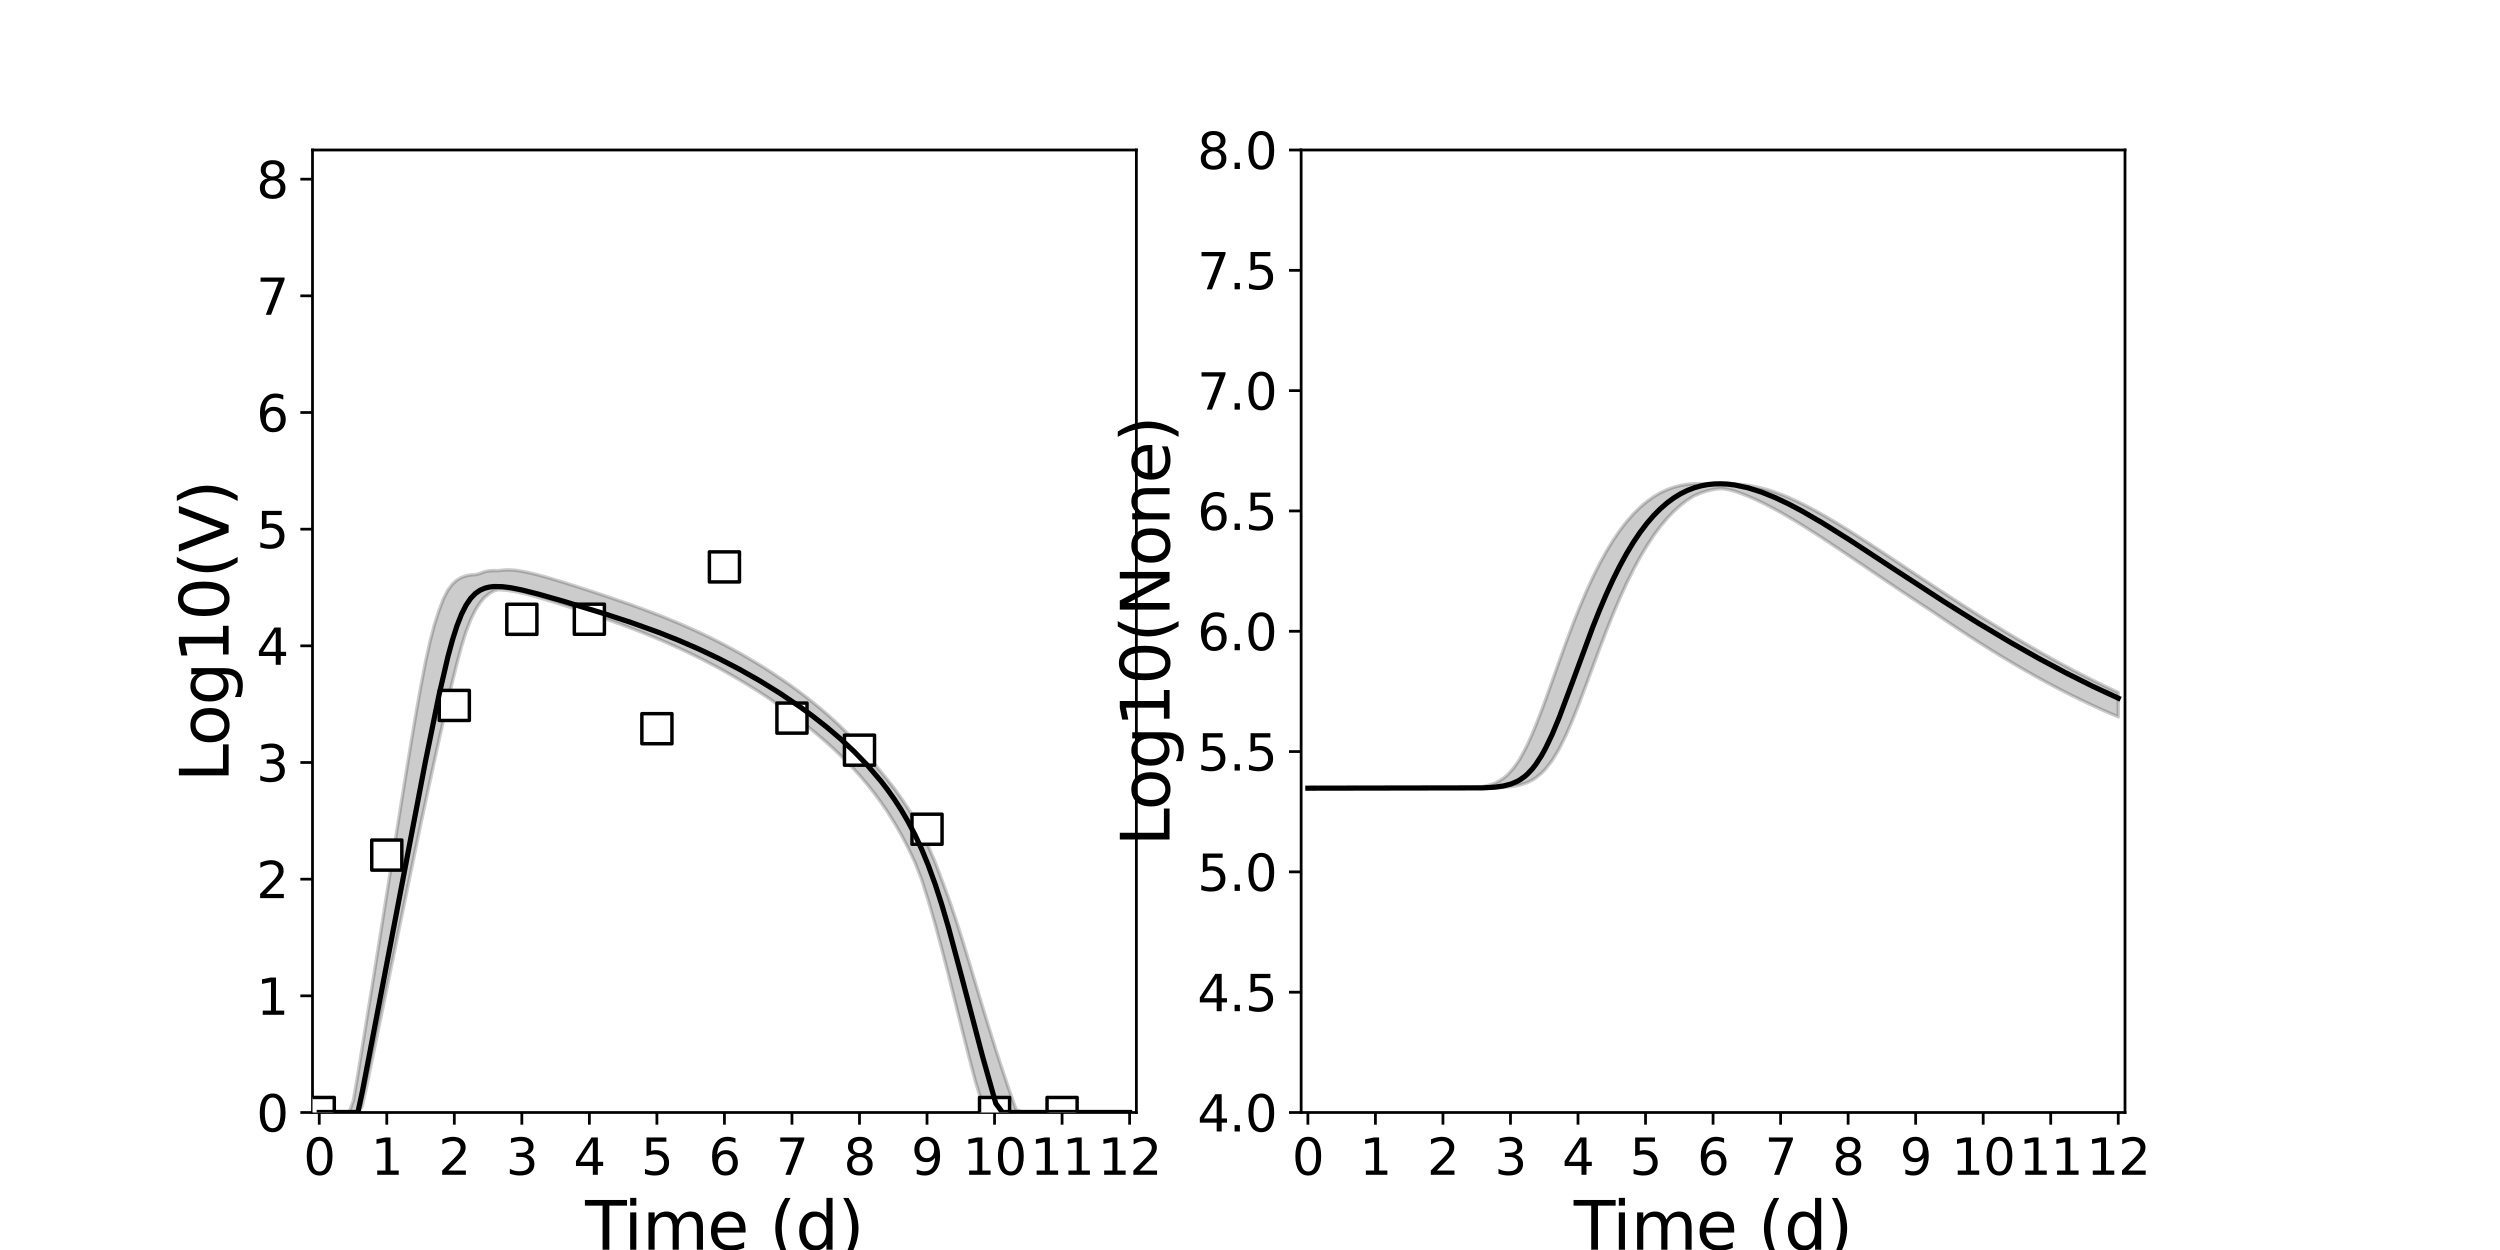 <?xml version="1.0" encoding="utf-8" standalone="no"?>
<!DOCTYPE svg PUBLIC "-//W3C//DTD SVG 1.1//EN"
  "http://www.w3.org/Graphics/SVG/1.1/DTD/svg11.dtd">
<svg xmlns:xlink="http://www.w3.org/1999/xlink" width="720pt" height="360pt" viewBox="0 0 720 360" xmlns="http://www.w3.org/2000/svg" version="1.1">
 <defs>
  <style type="text/css">*{stroke-linejoin: round; stroke-linecap: butt}</style>
 </defs>
 <g id="figure_1">
  <g id="patch_1">
   <path d="M 0 360 
L 720 360 
L 720 0 
L 0 0 
z
" style="fill: #ffffff"/>
  </g>
  <g id="axes_1">
   <g id="patch_2">
    <path d="M 90 320.4 
L 327.273 320.4 
L 327.273 43.2 
L 90 43.2 
z
" style="fill: #ffffff"/>
   </g>
   <g id="matplotlib.axis_1">
    <g id="xtick_1">
     <g id="line2d_1">
      <defs>
       <path id="m980c380d7c" d="M 0 0 
L 0 3.5 
" style="stroke: #000000; stroke-width: 0.8"/>
      </defs>
      <g>
       <use xlink:href="#m980c380d7c" x="91.945" y="320.4" style="stroke: #000000; stroke-width: 0.8"/>
      </g>
     </g>
     <g id="text_1">
      <!-- 0 -->
      <g transform="translate(87.364 338.342) scale(0.144 -0.144)">
       <defs>
        <path id="DejaVuSans-30" d="M 2034 4250 
Q 1547 4250 1301 3770 
Q 1056 3291 1056 2328 
Q 1056 1369 1301 889 
Q 1547 409 2034 409 
Q 2525 409 2770 889 
Q 3016 1369 3016 2328 
Q 3016 3291 2770 3770 
Q 2525 4250 2034 4250 
z
M 2034 4750 
Q 2819 4750 3233 4129 
Q 3647 3509 3647 2328 
Q 3647 1150 3233 529 
Q 2819 -91 2034 -91 
Q 1250 -91 836 529 
Q 422 1150 422 2328 
Q 422 3509 836 4129 
Q 1250 4750 2034 4750 
z
" transform="scale(0.016)"/>
       </defs>
       <use xlink:href="#DejaVuSans-30"/>
      </g>
     </g>
    </g>
    <g id="xtick_2">
     <g id="line2d_2">
      <g>
       <use xlink:href="#m980c380d7c" x="111.393" y="320.4" style="stroke: #000000; stroke-width: 0.8"/>
      </g>
     </g>
     <g id="text_2">
      <!-- 1 -->
      <g transform="translate(106.812 338.342) scale(0.144 -0.144)">
       <defs>
        <path id="DejaVuSans-31" d="M 794 531 
L 1825 531 
L 1825 4091 
L 703 3866 
L 703 4441 
L 1819 4666 
L 2450 4666 
L 2450 531 
L 3481 531 
L 3481 0 
L 794 0 
L 794 531 
z
" transform="scale(0.016)"/>
       </defs>
       <use xlink:href="#DejaVuSans-31"/>
      </g>
     </g>
    </g>
    <g id="xtick_3">
     <g id="line2d_3">
      <g>
       <use xlink:href="#m980c380d7c" x="130.842" y="320.4" style="stroke: #000000; stroke-width: 0.8"/>
      </g>
     </g>
     <g id="text_3">
      <!-- 2 -->
      <g transform="translate(126.261 338.342) scale(0.144 -0.144)">
       <defs>
        <path id="DejaVuSans-32" d="M 1228 531 
L 3431 531 
L 3431 0 
L 469 0 
L 469 531 
Q 828 903 1448 1529 
Q 2069 2156 2228 2338 
Q 2531 2678 2651 2914 
Q 2772 3150 2772 3378 
Q 2772 3750 2511 3984 
Q 2250 4219 1831 4219 
Q 1534 4219 1204 4116 
Q 875 4013 500 3803 
L 500 4441 
Q 881 4594 1212 4672 
Q 1544 4750 1819 4750 
Q 2544 4750 2975 4387 
Q 3406 4025 3406 3419 
Q 3406 3131 3298 2873 
Q 3191 2616 2906 2266 
Q 2828 2175 2409 1742 
Q 1991 1309 1228 531 
z
" transform="scale(0.016)"/>
       </defs>
       <use xlink:href="#DejaVuSans-32"/>
      </g>
     </g>
    </g>
    <g id="xtick_4">
     <g id="line2d_4">
      <g>
       <use xlink:href="#m980c380d7c" x="150.291" y="320.4" style="stroke: #000000; stroke-width: 0.8"/>
      </g>
     </g>
     <g id="text_4">
      <!-- 3 -->
      <g transform="translate(145.71 338.342) scale(0.144 -0.144)">
       <defs>
        <path id="DejaVuSans-33" d="M 2597 2516 
Q 3050 2419 3304 2112 
Q 3559 1806 3559 1356 
Q 3559 666 3084 287 
Q 2609 -91 1734 -91 
Q 1441 -91 1130 -33 
Q 819 25 488 141 
L 488 750 
Q 750 597 1062 519 
Q 1375 441 1716 441 
Q 2309 441 2620 675 
Q 2931 909 2931 1356 
Q 2931 1769 2642 2001 
Q 2353 2234 1838 2234 
L 1294 2234 
L 1294 2753 
L 1863 2753 
Q 2328 2753 2575 2939 
Q 2822 3125 2822 3475 
Q 2822 3834 2567 4026 
Q 2313 4219 1838 4219 
Q 1578 4219 1281 4162 
Q 984 4106 628 3988 
L 628 4550 
Q 988 4650 1302 4700 
Q 1616 4750 1894 4750 
Q 2613 4750 3031 4423 
Q 3450 4097 3450 3541 
Q 3450 3153 3228 2886 
Q 3006 2619 2597 2516 
z
" transform="scale(0.016)"/>
       </defs>
       <use xlink:href="#DejaVuSans-33"/>
      </g>
     </g>
    </g>
    <g id="xtick_5">
     <g id="line2d_5">
      <g>
       <use xlink:href="#m980c380d7c" x="169.739" y="320.4" style="stroke: #000000; stroke-width: 0.8"/>
      </g>
     </g>
     <g id="text_5">
      <!-- 4 -->
      <g transform="translate(165.158 338.342) scale(0.144 -0.144)">
       <defs>
        <path id="DejaVuSans-34" d="M 2419 4116 
L 825 1625 
L 2419 1625 
L 2419 4116 
z
M 2253 4666 
L 3047 4666 
L 3047 1625 
L 3713 1625 
L 3713 1100 
L 3047 1100 
L 3047 0 
L 2419 0 
L 2419 1100 
L 313 1100 
L 313 1709 
L 2253 4666 
z
" transform="scale(0.016)"/>
       </defs>
       <use xlink:href="#DejaVuSans-34"/>
      </g>
     </g>
    </g>
    <g id="xtick_6">
     <g id="line2d_6">
      <g>
       <use xlink:href="#m980c380d7c" x="189.188" y="320.4" style="stroke: #000000; stroke-width: 0.8"/>
      </g>
     </g>
     <g id="text_6">
      <!-- 5 -->
      <g transform="translate(184.607 338.342) scale(0.144 -0.144)">
       <defs>
        <path id="DejaVuSans-35" d="M 691 4666 
L 3169 4666 
L 3169 4134 
L 1269 4134 
L 1269 2991 
Q 1406 3038 1543 3061 
Q 1681 3084 1819 3084 
Q 2600 3084 3056 2656 
Q 3513 2228 3513 1497 
Q 3513 744 3044 326 
Q 2575 -91 1722 -91 
Q 1428 -91 1123 -41 
Q 819 9 494 109 
L 494 744 
Q 775 591 1075 516 
Q 1375 441 1709 441 
Q 2250 441 2565 725 
Q 2881 1009 2881 1497 
Q 2881 1984 2565 2268 
Q 2250 2553 1709 2553 
Q 1456 2553 1204 2497 
Q 953 2441 691 2322 
L 691 4666 
z
" transform="scale(0.016)"/>
       </defs>
       <use xlink:href="#DejaVuSans-35"/>
      </g>
     </g>
    </g>
    <g id="xtick_7">
     <g id="line2d_7">
      <g>
       <use xlink:href="#m980c380d7c" x="208.636" y="320.4" style="stroke: #000000; stroke-width: 0.8"/>
      </g>
     </g>
     <g id="text_7">
      <!-- 6 -->
      <g transform="translate(204.055 338.342) scale(0.144 -0.144)">
       <defs>
        <path id="DejaVuSans-36" d="M 2113 2584 
Q 1688 2584 1439 2293 
Q 1191 2003 1191 1497 
Q 1191 994 1439 701 
Q 1688 409 2113 409 
Q 2538 409 2786 701 
Q 3034 994 3034 1497 
Q 3034 2003 2786 2293 
Q 2538 2584 2113 2584 
z
M 3366 4563 
L 3366 3988 
Q 3128 4100 2886 4159 
Q 2644 4219 2406 4219 
Q 1781 4219 1451 3797 
Q 1122 3375 1075 2522 
Q 1259 2794 1537 2939 
Q 1816 3084 2150 3084 
Q 2853 3084 3261 2657 
Q 3669 2231 3669 1497 
Q 3669 778 3244 343 
Q 2819 -91 2113 -91 
Q 1303 -91 875 529 
Q 447 1150 447 2328 
Q 447 3434 972 4092 
Q 1497 4750 2381 4750 
Q 2619 4750 2861 4703 
Q 3103 4656 3366 4563 
z
" transform="scale(0.016)"/>
       </defs>
       <use xlink:href="#DejaVuSans-36"/>
      </g>
     </g>
    </g>
    <g id="xtick_8">
     <g id="line2d_8">
      <g>
       <use xlink:href="#m980c380d7c" x="228.085" y="320.4" style="stroke: #000000; stroke-width: 0.8"/>
      </g>
     </g>
     <g id="text_8">
      <!-- 7 -->
      <g transform="translate(223.504 338.342) scale(0.144 -0.144)">
       <defs>
        <path id="DejaVuSans-37" d="M 525 4666 
L 3525 4666 
L 3525 4397 
L 1831 0 
L 1172 0 
L 2766 4134 
L 525 4134 
L 525 4666 
z
" transform="scale(0.016)"/>
       </defs>
       <use xlink:href="#DejaVuSans-37"/>
      </g>
     </g>
    </g>
    <g id="xtick_9">
     <g id="line2d_9">
      <g>
       <use xlink:href="#m980c380d7c" x="247.534" y="320.4" style="stroke: #000000; stroke-width: 0.8"/>
      </g>
     </g>
     <g id="text_9">
      <!-- 8 -->
      <g transform="translate(242.953 338.342) scale(0.144 -0.144)">
       <defs>
        <path id="DejaVuSans-38" d="M 2034 2216 
Q 1584 2216 1326 1975 
Q 1069 1734 1069 1313 
Q 1069 891 1326 650 
Q 1584 409 2034 409 
Q 2484 409 2743 651 
Q 3003 894 3003 1313 
Q 3003 1734 2745 1975 
Q 2488 2216 2034 2216 
z
M 1403 2484 
Q 997 2584 770 2862 
Q 544 3141 544 3541 
Q 544 4100 942 4425 
Q 1341 4750 2034 4750 
Q 2731 4750 3128 4425 
Q 3525 4100 3525 3541 
Q 3525 3141 3298 2862 
Q 3072 2584 2669 2484 
Q 3125 2378 3379 2068 
Q 3634 1759 3634 1313 
Q 3634 634 3220 271 
Q 2806 -91 2034 -91 
Q 1263 -91 848 271 
Q 434 634 434 1313 
Q 434 1759 690 2068 
Q 947 2378 1403 2484 
z
M 1172 3481 
Q 1172 3119 1398 2916 
Q 1625 2713 2034 2713 
Q 2441 2713 2670 2916 
Q 2900 3119 2900 3481 
Q 2900 3844 2670 4047 
Q 2441 4250 2034 4250 
Q 1625 4250 1398 4047 
Q 1172 3844 1172 3481 
z
" transform="scale(0.016)"/>
       </defs>
       <use xlink:href="#DejaVuSans-38"/>
      </g>
     </g>
    </g>
    <g id="xtick_10">
     <g id="line2d_10">
      <g>
       <use xlink:href="#m980c380d7c" x="266.982" y="320.4" style="stroke: #000000; stroke-width: 0.8"/>
      </g>
     </g>
     <g id="text_10">
      <!-- 9 -->
      <g transform="translate(262.401 338.342) scale(0.144 -0.144)">
       <defs>
        <path id="DejaVuSans-39" d="M 703 97 
L 703 672 
Q 941 559 1184 500 
Q 1428 441 1663 441 
Q 2288 441 2617 861 
Q 2947 1281 2994 2138 
Q 2813 1869 2534 1725 
Q 2256 1581 1919 1581 
Q 1219 1581 811 2004 
Q 403 2428 403 3163 
Q 403 3881 828 4315 
Q 1253 4750 1959 4750 
Q 2769 4750 3195 4129 
Q 3622 3509 3622 2328 
Q 3622 1225 3098 567 
Q 2575 -91 1691 -91 
Q 1453 -91 1209 -44 
Q 966 3 703 97 
z
M 1959 2075 
Q 2384 2075 2632 2365 
Q 2881 2656 2881 3163 
Q 2881 3666 2632 3958 
Q 2384 4250 1959 4250 
Q 1534 4250 1286 3958 
Q 1038 3666 1038 3163 
Q 1038 2656 1286 2365 
Q 1534 2075 1959 2075 
z
" transform="scale(0.016)"/>
       </defs>
       <use xlink:href="#DejaVuSans-39"/>
      </g>
     </g>
    </g>
    <g id="xtick_11">
     <g id="line2d_11">
      <g>
       <use xlink:href="#m980c380d7c" x="286.431" y="320.4" style="stroke: #000000; stroke-width: 0.8"/>
      </g>
     </g>
     <g id="text_11">
      <!-- 10 -->
      <g transform="translate(277.269 338.342) scale(0.144 -0.144)">
       <use xlink:href="#DejaVuSans-31"/>
       <use xlink:href="#DejaVuSans-30" x="63.623"/>
      </g>
     </g>
    </g>
    <g id="xtick_12">
     <g id="line2d_12">
      <g>
       <use xlink:href="#m980c380d7c" x="305.879" y="320.4" style="stroke: #000000; stroke-width: 0.8"/>
      </g>
     </g>
     <g id="text_12">
      <!-- 11 -->
      <g transform="translate(296.717 338.342) scale(0.144 -0.144)">
       <use xlink:href="#DejaVuSans-31"/>
       <use xlink:href="#DejaVuSans-31" x="63.623"/>
      </g>
     </g>
    </g>
    <g id="xtick_13">
     <g id="line2d_13">
      <g>
       <use xlink:href="#m980c380d7c" x="325.328" y="320.4" style="stroke: #000000; stroke-width: 0.8"/>
      </g>
     </g>
     <g id="text_13">
      <!-- 12 -->
      <g transform="translate(316.166 338.342) scale(0.144 -0.144)">
       <use xlink:href="#DejaVuSans-31"/>
       <use xlink:href="#DejaVuSans-32" x="63.623"/>
      </g>
     </g>
    </g>
    <g id="text_14">
     <!-- Time (d) -->
     <g transform="translate(168.511 359.925) scale(0.192 -0.192)">
      <defs>
       <path id="DejaVuSans-54" d="M -19 4666 
L 3928 4666 
L 3928 4134 
L 2272 4134 
L 2272 0 
L 1638 0 
L 1638 4134 
L -19 4134 
L -19 4666 
z
" transform="scale(0.016)"/>
       <path id="DejaVuSans-69" d="M 603 3500 
L 1178 3500 
L 1178 0 
L 603 0 
L 603 3500 
z
M 603 4863 
L 1178 4863 
L 1178 4134 
L 603 4134 
L 603 4863 
z
" transform="scale(0.016)"/>
       <path id="DejaVuSans-6d" d="M 3328 2828 
Q 3544 3216 3844 3400 
Q 4144 3584 4550 3584 
Q 5097 3584 5394 3201 
Q 5691 2819 5691 2113 
L 5691 0 
L 5113 0 
L 5113 2094 
Q 5113 2597 4934 2840 
Q 4756 3084 4391 3084 
Q 3944 3084 3684 2787 
Q 3425 2491 3425 1978 
L 3425 0 
L 2847 0 
L 2847 2094 
Q 2847 2600 2669 2842 
Q 2491 3084 2119 3084 
Q 1678 3084 1418 2786 
Q 1159 2488 1159 1978 
L 1159 0 
L 581 0 
L 581 3500 
L 1159 3500 
L 1159 2956 
Q 1356 3278 1631 3431 
Q 1906 3584 2284 3584 
Q 2666 3584 2933 3390 
Q 3200 3197 3328 2828 
z
" transform="scale(0.016)"/>
       <path id="DejaVuSans-65" d="M 3597 1894 
L 3597 1613 
L 953 1613 
Q 991 1019 1311 708 
Q 1631 397 2203 397 
Q 2534 397 2845 478 
Q 3156 559 3463 722 
L 3463 178 
Q 3153 47 2828 -22 
Q 2503 -91 2169 -91 
Q 1331 -91 842 396 
Q 353 884 353 1716 
Q 353 2575 817 3079 
Q 1281 3584 2069 3584 
Q 2775 3584 3186 3129 
Q 3597 2675 3597 1894 
z
M 3022 2063 
Q 3016 2534 2758 2815 
Q 2500 3097 2075 3097 
Q 1594 3097 1305 2825 
Q 1016 2553 972 2059 
L 3022 2063 
z
" transform="scale(0.016)"/>
       <path id="DejaVuSans-20" transform="scale(0.016)"/>
       <path id="DejaVuSans-28" d="M 1984 4856 
Q 1566 4138 1362 3434 
Q 1159 2731 1159 2009 
Q 1159 1288 1364 580 
Q 1569 -128 1984 -844 
L 1484 -844 
Q 1016 -109 783 600 
Q 550 1309 550 2009 
Q 550 2706 781 3412 
Q 1013 4119 1484 4856 
L 1984 4856 
z
" transform="scale(0.016)"/>
       <path id="DejaVuSans-64" d="M 2906 2969 
L 2906 4863 
L 3481 4863 
L 3481 0 
L 2906 0 
L 2906 525 
Q 2725 213 2448 61 
Q 2172 -91 1784 -91 
Q 1150 -91 751 415 
Q 353 922 353 1747 
Q 353 2572 751 3078 
Q 1150 3584 1784 3584 
Q 2172 3584 2448 3432 
Q 2725 3281 2906 2969 
z
M 947 1747 
Q 947 1113 1208 752 
Q 1469 391 1925 391 
Q 2381 391 2643 752 
Q 2906 1113 2906 1747 
Q 2906 2381 2643 2742 
Q 2381 3103 1925 3103 
Q 1469 3103 1208 2742 
Q 947 2381 947 1747 
z
" transform="scale(0.016)"/>
       <path id="DejaVuSans-29" d="M 513 4856 
L 1013 4856 
Q 1481 4119 1714 3412 
Q 1947 2706 1947 2009 
Q 1947 1309 1714 600 
Q 1481 -109 1013 -844 
L 513 -844 
Q 928 -128 1133 580 
Q 1338 1288 1338 2009 
Q 1338 2731 1133 3434 
Q 928 4138 513 4856 
z
" transform="scale(0.016)"/>
      </defs>
      <use xlink:href="#DejaVuSans-54"/>
      <use xlink:href="#DejaVuSans-69" x="57.959"/>
      <use xlink:href="#DejaVuSans-6d" x="85.742"/>
      <use xlink:href="#DejaVuSans-65" x="183.154"/>
      <use xlink:href="#DejaVuSans-20" x="244.678"/>
      <use xlink:href="#DejaVuSans-28" x="276.465"/>
      <use xlink:href="#DejaVuSans-64" x="315.479"/>
      <use xlink:href="#DejaVuSans-29" x="378.955"/>
     </g>
    </g>
   </g>
   <g id="matplotlib.axis_2">
    <g id="ytick_1">
     <g id="line2d_14">
      <defs>
       <path id="mbda6a23871" d="M 0 0 
L -3.5 0 
" style="stroke: #000000; stroke-width: 0.8"/>
      </defs>
      <g>
       <use xlink:href="#mbda6a23871" x="90" y="320.4" style="stroke: #000000; stroke-width: 0.8"/>
      </g>
     </g>
     <g id="text_15">
      <!-- 0 -->
      <g transform="translate(73.838 325.871) scale(0.144 -0.144)">
       <use xlink:href="#DejaVuSans-30"/>
      </g>
     </g>
    </g>
    <g id="ytick_2">
     <g id="line2d_15">
      <g>
       <use xlink:href="#mbda6a23871" x="90" y="286.8" style="stroke: #000000; stroke-width: 0.8"/>
      </g>
     </g>
     <g id="text_16">
      <!-- 1 -->
      <g transform="translate(73.838 292.271) scale(0.144 -0.144)">
       <use xlink:href="#DejaVuSans-31"/>
      </g>
     </g>
    </g>
    <g id="ytick_3">
     <g id="line2d_16">
      <g>
       <use xlink:href="#mbda6a23871" x="90" y="253.2" style="stroke: #000000; stroke-width: 0.8"/>
      </g>
     </g>
     <g id="text_17">
      <!-- 2 -->
      <g transform="translate(73.838 258.671) scale(0.144 -0.144)">
       <use xlink:href="#DejaVuSans-32"/>
      </g>
     </g>
    </g>
    <g id="ytick_4">
     <g id="line2d_17">
      <g>
       <use xlink:href="#mbda6a23871" x="90" y="219.6" style="stroke: #000000; stroke-width: 0.8"/>
      </g>
     </g>
     <g id="text_18">
      <!-- 3 -->
      <g transform="translate(73.838 225.071) scale(0.144 -0.144)">
       <use xlink:href="#DejaVuSans-33"/>
      </g>
     </g>
    </g>
    <g id="ytick_5">
     <g id="line2d_18">
      <g>
       <use xlink:href="#mbda6a23871" x="90" y="186" style="stroke: #000000; stroke-width: 0.8"/>
      </g>
     </g>
     <g id="text_19">
      <!-- 4 -->
      <g transform="translate(73.838 191.471) scale(0.144 -0.144)">
       <use xlink:href="#DejaVuSans-34"/>
      </g>
     </g>
    </g>
    <g id="ytick_6">
     <g id="line2d_19">
      <g>
       <use xlink:href="#mbda6a23871" x="90" y="152.4" style="stroke: #000000; stroke-width: 0.8"/>
      </g>
     </g>
     <g id="text_20">
      <!-- 5 -->
      <g transform="translate(73.838 157.871) scale(0.144 -0.144)">
       <use xlink:href="#DejaVuSans-35"/>
      </g>
     </g>
    </g>
    <g id="ytick_7">
     <g id="line2d_20">
      <g>
       <use xlink:href="#mbda6a23871" x="90" y="118.8" style="stroke: #000000; stroke-width: 0.8"/>
      </g>
     </g>
     <g id="text_21">
      <!-- 6 -->
      <g transform="translate(73.838 124.271) scale(0.144 -0.144)">
       <use xlink:href="#DejaVuSans-36"/>
      </g>
     </g>
    </g>
    <g id="ytick_8">
     <g id="line2d_21">
      <g>
       <use xlink:href="#mbda6a23871" x="90" y="85.2" style="stroke: #000000; stroke-width: 0.8"/>
      </g>
     </g>
     <g id="text_22">
      <!-- 7 -->
      <g transform="translate(73.838 90.671) scale(0.144 -0.144)">
       <use xlink:href="#DejaVuSans-37"/>
      </g>
     </g>
    </g>
    <g id="ytick_9">
     <g id="line2d_22">
      <g>
       <use xlink:href="#mbda6a23871" x="90" y="51.6" style="stroke: #000000; stroke-width: 0.8"/>
      </g>
     </g>
     <g id="text_23">
      <!-- 8 -->
      <g transform="translate(73.838 57.071) scale(0.144 -0.144)">
       <use xlink:href="#DejaVuSans-38"/>
      </g>
     </g>
    </g>
    <g id="text_24">
     <!-- Log10(V) -->
     <g transform="translate(65.845 225.224) rotate(-90) scale(0.192 -0.192)">
      <defs>
       <path id="DejaVuSans-4c" d="M 628 4666 
L 1259 4666 
L 1259 531 
L 3531 531 
L 3531 0 
L 628 0 
L 628 4666 
z
" transform="scale(0.016)"/>
       <path id="DejaVuSans-6f" d="M 1959 3097 
Q 1497 3097 1228 2736 
Q 959 2375 959 1747 
Q 959 1119 1226 758 
Q 1494 397 1959 397 
Q 2419 397 2687 759 
Q 2956 1122 2956 1747 
Q 2956 2369 2687 2733 
Q 2419 3097 1959 3097 
z
M 1959 3584 
Q 2709 3584 3137 3096 
Q 3566 2609 3566 1747 
Q 3566 888 3137 398 
Q 2709 -91 1959 -91 
Q 1206 -91 779 398 
Q 353 888 353 1747 
Q 353 2609 779 3096 
Q 1206 3584 1959 3584 
z
" transform="scale(0.016)"/>
       <path id="DejaVuSans-67" d="M 2906 1791 
Q 2906 2416 2648 2759 
Q 2391 3103 1925 3103 
Q 1463 3103 1205 2759 
Q 947 2416 947 1791 
Q 947 1169 1205 825 
Q 1463 481 1925 481 
Q 2391 481 2648 825 
Q 2906 1169 2906 1791 
z
M 3481 434 
Q 3481 -459 3084 -895 
Q 2688 -1331 1869 -1331 
Q 1566 -1331 1297 -1286 
Q 1028 -1241 775 -1147 
L 775 -588 
Q 1028 -725 1275 -790 
Q 1522 -856 1778 -856 
Q 2344 -856 2625 -561 
Q 2906 -266 2906 331 
L 2906 616 
Q 2728 306 2450 153 
Q 2172 0 1784 0 
Q 1141 0 747 490 
Q 353 981 353 1791 
Q 353 2603 747 3093 
Q 1141 3584 1784 3584 
Q 2172 3584 2450 3431 
Q 2728 3278 2906 2969 
L 2906 3500 
L 3481 3500 
L 3481 434 
z
" transform="scale(0.016)"/>
       <path id="DejaVuSans-56" d="M 1831 0 
L 50 4666 
L 709 4666 
L 2188 738 
L 3669 4666 
L 4325 4666 
L 2547 0 
L 1831 0 
z
" transform="scale(0.016)"/>
      </defs>
      <use xlink:href="#DejaVuSans-4c"/>
      <use xlink:href="#DejaVuSans-6f" x="53.963"/>
      <use xlink:href="#DejaVuSans-67" x="115.145"/>
      <use xlink:href="#DejaVuSans-31" x="178.621"/>
      <use xlink:href="#DejaVuSans-30" x="242.244"/>
      <use xlink:href="#DejaVuSans-28" x="305.867"/>
      <use xlink:href="#DejaVuSans-56" x="344.881"/>
      <use xlink:href="#DejaVuSans-29" x="413.289"/>
     </g>
    </g>
   </g>
   <g id="patch_3">
    <path d="M 90 320.4 
L 90 43.2 
" style="fill: none; stroke: #000000; stroke-width: 0.8; stroke-linejoin: miter; stroke-linecap: square"/>
   </g>
   <g id="patch_4">
    <path d="M 327.273 320.4 
L 327.273 43.2 
" style="fill: none; stroke: #000000; stroke-width: 0.8; stroke-linejoin: miter; stroke-linecap: square"/>
   </g>
   <g id="patch_5">
    <path d="M 90 320.4 
L 327.273 320.4 
" style="fill: none; stroke: #000000; stroke-width: 0.8; stroke-linejoin: miter; stroke-linecap: square"/>
   </g>
   <g id="patch_6">
    <path d="M 90 43.2 
L 327.273 43.2 
" style="fill: none; stroke: #000000; stroke-width: 0.8; stroke-linejoin: miter; stroke-linecap: square"/>
   </g>
   <g id="PolyCollection_1">
    <defs>
     <path id="m52b03e0d67" d="M 91.945 -39.6 
L 91.945 -39.6 
L 91.945 -39.6 
L 91.949 -39.6 
L 91.982 -39.6 
L 92.08 -39.6 
L 92.275 -39.6 
L 92.525 -39.6 
L 92.937 -39.6 
L 93.416 -39.6 
L 94.183 -39.6 
L 94.949 -39.6 
L 95.972 -39.6 
L 96.996 -39.6 
L 98.151 -39.6 
L 99.307 -39.6 
L 100.543 -39.6 
L 101.778 -39.6 
L 103.057 -39.6 
L 104.335 -41.421 
L 105.633 -47.284 
L 106.931 -53.589 
L 108.229 -59.892 
L 109.527 -66.196 
L 110.825 -72.499 
L 112.123 -78.801 
L 113.422 -85.102 
L 114.72 -91.401 
L 116.018 -97.696 
L 117.316 -103.987 
L 118.614 -110.27 
L 119.912 -116.541 
L 121.21 -122.796 
L 122.508 -128.849 
L 123.806 -134.859 
L 125.104 -140.826 
L 126.402 -146.729 
L 127.7 -152.545 
L 128.998 -158.215 
L 130.296 -163.71 
L 131.594 -168.921 
L 132.893 -173.792 
L 134.212 -178.022 
L 135.549 -181.471 
L 136.887 -184.26 
L 138.224 -186.323 
L 139.561 -187.964 
L 140.898 -189.042 
L 142.236 -189.81 
L 143.429 -190.163 
L 144.644 -190.119 
L 145.859 -190.007 
L 147.075 -189.842 
L 148.29 -189.627 
L 149.316 -189.417 
L 150.39 -189.173 
L 151.269 -188.966 
L 152.203 -188.733 
L 152.97 -188.536 
L 154.287 -188.163 
L 155.155 -187.906 
L 156.577 -187.482 
L 157.56 -187.182 
L 159.178 -186.685 
L 160.38 -186.31 
L 162.325 -185.698 
L 164.27 -185.079 
L 166.215 -184.453 
L 168.16 -183.821 
L 170.105 -183.182 
L 172.05 -182.536 
L 173.994 -181.88 
L 175.939 -181.215 
L 177.884 -180.532 
L 179.829 -179.818 
L 181.774 -179.088 
L 183.719 -178.34 
L 185.664 -177.572 
L 187.608 -176.783 
L 189.553 -175.973 
L 191.498 -175.139 
L 193.443 -174.282 
L 195.388 -173.399 
L 197.333 -172.491 
L 199.278 -171.558 
L 201.222 -170.597 
L 203.167 -169.609 
L 205.112 -168.593 
L 207.057 -167.549 
L 209.002 -166.475 
L 210.947 -165.372 
L 212.892 -164.239 
L 214.836 -163.075 
L 216.781 -161.878 
L 218.726 -160.648 
L 220.671 -159.384 
L 222.616 -158.083 
L 224.561 -156.744 
L 226.506 -155.365 
L 228.45 -153.942 
L 230.395 -152.474 
L 232.34 -150.955 
L 234.285 -149.383 
L 236.23 -147.751 
L 238.175 -146.055 
L 240.12 -144.285 
L 242.064 -142.435 
L 244.009 -140.494 
L 245.954 -138.45 
L 247.899 -136.289 
L 249.844 -133.991 
L 251.789 -131.538 
L 253.734 -128.902 
L 255.678 -126.054 
L 257.623 -122.956 
L 259.568 -119.569 
L 261.513 -115.847 
L 263.458 -111.748 
L 265.403 -106.754 
L 267.348 -100.632 
L 269.292 -93.89 
L 271.237 -86.665 
L 273.182 -79.154 
L 275.127 -71.284 
L 277.072 -63.456 
L 279.017 -55.803 
L 280.962 -48.398 
L 282.906 -42.133 
L 284.851 -39.6 
L 286.796 -39.6 
L 288.741 -39.6 
L 290.686 -39.6 
L 292.631 -39.6 
L 294.576 -39.6 
L 296.52 -39.6 
L 298.465 -39.6 
L 300.41 -39.6 
L 302.355 -39.6 
L 304.3 -39.6 
L 306.245 -39.6 
L 308.19 -39.6 
L 310.134 -39.6 
L 312.079 -39.6 
L 314.024 -39.6 
L 315.969 -39.6 
L 317.914 -39.6 
L 319.859 -39.6 
L 321.804 -39.6 
L 323.748 -39.6 
L 325.328 -39.6 
L 325.328 -39.6 
L 325.328 -39.6 
L 323.748 -39.6 
L 321.804 -39.6 
L 319.859 -39.6 
L 317.914 -39.6 
L 315.969 -39.6 
L 314.024 -39.6 
L 312.079 -39.6 
L 310.134 -39.6 
L 308.19 -39.6 
L 306.245 -39.6 
L 304.3 -39.6 
L 302.355 -39.6 
L 300.41 -39.6 
L 298.465 -39.6 
L 296.52 -39.6 
L 294.576 -39.613 
L 292.631 -40.447 
L 290.686 -45.974 
L 288.741 -51.735 
L 286.796 -57.722 
L 284.851 -63.918 
L 282.906 -70.285 
L 280.962 -76.76 
L 279.017 -83.242 
L 277.072 -89.603 
L 275.127 -95.695 
L 273.182 -101.394 
L 271.237 -106.628 
L 269.292 -111.763 
L 267.348 -116.311 
L 265.403 -120.346 
L 263.458 -123.948 
L 261.513 -127.189 
L 259.568 -130.132 
L 257.623 -132.829 
L 255.678 -135.319 
L 253.734 -137.701 
L 251.789 -140.025 
L 249.844 -142.449 
L 247.899 -144.715 
L 245.954 -146.845 
L 244.009 -148.857 
L 242.064 -150.766 
L 240.12 -152.584 
L 238.175 -154.322 
L 236.23 -155.987 
L 234.285 -157.586 
L 232.34 -159.125 
L 230.395 -160.609 
L 228.45 -162.042 
L 226.506 -163.427 
L 224.561 -164.766 
L 222.616 -166.063 
L 220.671 -167.319 
L 218.726 -168.537 
L 216.781 -169.717 
L 214.836 -170.861 
L 212.892 -171.97 
L 210.947 -173.045 
L 209.002 -174.087 
L 207.057 -175.097 
L 205.112 -176.076 
L 203.167 -177.025 
L 201.222 -177.944 
L 199.278 -178.836 
L 197.333 -179.7 
L 195.388 -180.539 
L 193.443 -181.353 
L 191.498 -182.144 
L 189.553 -182.913 
L 187.608 -183.663 
L 185.664 -184.394 
L 183.719 -185.108 
L 181.774 -185.808 
L 179.829 -186.494 
L 177.884 -187.169 
L 175.939 -187.833 
L 173.994 -188.489 
L 172.05 -189.136 
L 170.105 -189.777 
L 168.16 -190.411 
L 166.215 -191.038 
L 164.27 -191.657 
L 162.325 -192.267 
L 160.38 -192.866 
L 159.178 -193.228 
L 157.56 -193.702 
L 156.577 -193.981 
L 155.155 -194.371 
L 154.287 -194.596 
L 152.97 -194.92 
L 152.203 -195.098 
L 151.269 -195.297 
L 150.39 -195.461 
L 149.316 -195.636 
L 148.29 -195.769 
L 147.075 -195.867 
L 145.859 -195.871 
L 144.644 -195.781 
L 143.429 -195.639 
L 142.236 -195.671 
L 140.898 -195.601 
L 139.561 -195.347 
L 138.224 -194.838 
L 136.887 -194.496 
L 135.549 -194.419 
L 134.212 -194.158 
L 132.893 -193.69 
L 131.594 -192.941 
L 130.296 -191.776 
L 128.998 -190.05 
L 127.7 -187.547 
L 126.402 -184.099 
L 125.104 -180.067 
L 123.806 -175.106 
L 122.508 -169.169 
L 121.21 -162.42 
L 119.912 -155.131 
L 118.614 -147.481 
L 117.316 -139.602 
L 116.018 -131.583 
L 114.72 -123.48 
L 113.422 -115.327 
L 112.123 -107.144 
L 110.825 -98.946 
L 109.527 -90.739 
L 108.229 -82.571 
L 106.931 -74.535 
L 105.633 -66.498 
L 104.335 -58.459 
L 103.057 -50.542 
L 101.778 -43.076 
L 100.543 -39.6 
L 99.307 -39.6 
L 98.151 -39.6 
L 96.996 -39.6 
L 95.972 -39.6 
L 94.949 -39.6 
L 94.183 -39.6 
L 93.416 -39.6 
L 92.937 -39.6 
L 92.525 -39.6 
L 92.275 -39.6 
L 92.08 -39.6 
L 91.982 -39.6 
L 91.949 -39.6 
L 91.945 -39.6 
L 91.945 -39.6 
z
" style="stroke: #000000; stroke-opacity: 0.2"/>
    </defs>
    <g clip-path="url(#p6bf403e0f8)">
     <use xlink:href="#m52b03e0d67" x="0" y="360" style="fill-opacity: 0.2; stroke: #000000; stroke-opacity: 0.2"/>
    </g>
   </g>
   <g id="LineCollection_1">
    <path clip-path="url(#p6bf403e0f8)" style="fill: none; stroke: #000000; stroke-width: 1.5"/>
    <path clip-path="url(#p6bf403e0f8)" style="fill: none; stroke: #000000; stroke-width: 1.5"/>
    <path clip-path="url(#p6bf403e0f8)" style="fill: none; stroke: #000000; stroke-width: 1.5"/>
    <path clip-path="url(#p6bf403e0f8)" style="fill: none; stroke: #000000; stroke-width: 1.5"/>
    <path clip-path="url(#p6bf403e0f8)" style="fill: none; stroke: #000000; stroke-width: 1.5"/>
    <path clip-path="url(#p6bf403e0f8)" style="fill: none; stroke: #000000; stroke-width: 1.5"/>
    <path clip-path="url(#p6bf403e0f8)" style="fill: none; stroke: #000000; stroke-width: 1.5"/>
    <path clip-path="url(#p6bf403e0f8)" style="fill: none; stroke: #000000; stroke-width: 1.5"/>
    <path clip-path="url(#p6bf403e0f8)" style="fill: none; stroke: #000000; stroke-width: 1.5"/>
    <path clip-path="url(#p6bf403e0f8)" style="fill: none; stroke: #000000; stroke-width: 1.5"/>
    <path clip-path="url(#p6bf403e0f8)" style="fill: none; stroke: #000000; stroke-width: 1.5"/>
    <path clip-path="url(#p6bf403e0f8)" style="fill: none; stroke: #000000; stroke-width: 1.5"/>
   </g>
   <g id="line2d_23">
    <defs>
     <path id="md93c8d61d8" d="M 5 0 
L -5 -0 
" style="stroke: #000000"/>
    </defs>
    <g clip-path="url(#p6bf403e0f8)"/>
   </g>
   <g id="line2d_24">
    <g clip-path="url(#p6bf403e0f8)"/>
   </g>
   <g id="PathCollection_1">
    <defs>
     <path id="m06165411fd" d="M -4.33 4.33 
L 4.33 4.33 
L 4.33 -4.33 
L -4.33 -4.33 
z
" style="stroke: #000000"/>
    </defs>
    <g clip-path="url(#p6bf403e0f8)">
     <use xlink:href="#m06165411fd" x="91.945" y="320.4" style="fill: #ffffff; stroke: #000000"/>
     <use xlink:href="#m06165411fd" x="111.393" y="246.262" style="fill: #ffffff; stroke: #000000"/>
     <use xlink:href="#m06165411fd" x="130.842" y="203.172" style="fill: #ffffff; stroke: #000000"/>
     <use xlink:href="#m06165411fd" x="150.291" y="178.36" style="fill: #ffffff; stroke: #000000"/>
     <use xlink:href="#m06165411fd" x="169.739" y="178.338" style="fill: #ffffff; stroke: #000000"/>
     <use xlink:href="#m06165411fd" x="189.188" y="209.864" style="fill: #ffffff; stroke: #000000"/>
     <use xlink:href="#m06165411fd" x="208.636" y="163.269" style="fill: #ffffff; stroke: #000000"/>
     <use xlink:href="#m06165411fd" x="228.085" y="206.813" style="fill: #ffffff; stroke: #000000"/>
     <use xlink:href="#m06165411fd" x="247.534" y="216.055" style="fill: #ffffff; stroke: #000000"/>
     <use xlink:href="#m06165411fd" x="266.982" y="238.818" style="fill: #ffffff; stroke: #000000"/>
     <use xlink:href="#m06165411fd" x="286.431" y="320.4" style="fill: #ffffff; stroke: #000000"/>
     <use xlink:href="#m06165411fd" x="305.879" y="320.4" style="fill: #ffffff; stroke: #000000"/>
    </g>
   </g>
   <g id="line2d_25">
    <path d="M 91.945 320.4 
L 103.057 320.4 
L 104.335 314.496 
L 122.508 219.394 
L 126.402 200.31 
L 128.998 189.131 
L 130.296 184.355 
L 131.594 180.272 
L 132.893 176.936 
L 134.212 174.302 
L 135.549 172.33 
L 136.887 170.942 
L 138.224 170.008 
L 139.561 169.416 
L 140.898 169.076 
L 142.236 168.919 
L 144.644 168.956 
L 147.075 169.26 
L 150.39 169.92 
L 155.155 171.125 
L 162.325 173.17 
L 173.994 176.732 
L 181.774 179.283 
L 189.553 182.075 
L 195.388 184.385 
L 201.222 186.913 
L 207.057 189.682 
L 212.892 192.709 
L 218.726 196.013 
L 224.561 199.617 
L 230.395 203.562 
L 234.285 206.413 
L 238.175 209.473 
L 242.064 212.785 
L 245.954 216.408 
L 249.844 220.431 
L 253.734 224.984 
L 255.678 227.519 
L 257.623 230.271 
L 259.568 233.282 
L 261.513 236.608 
L 263.458 240.317 
L 265.403 244.488 
L 267.348 249.207 
L 269.292 254.552 
L 271.237 260.56 
L 273.182 267.192 
L 277.072 281.744 
L 282.906 303.999 
L 286.796 317.822 
L 288.741 320.4 
L 325.328 320.4 
L 325.328 320.4 
" clip-path="url(#p6bf403e0f8)" style="fill: none; stroke: #000000; stroke-width: 1.5; stroke-linecap: square"/>
   </g>
  </g>
  <g id="axes_2">
   <g id="patch_7">
    <path d="M 374.727 320.4 
L 612 320.4 
L 612 43.2 
L 374.727 43.2 
z
" style="fill: #ffffff"/>
   </g>
   <g id="matplotlib.axis_3">
    <g id="xtick_14">
     <g id="line2d_26">
      <g>
       <use xlink:href="#m980c380d7c" x="376.672" y="320.4" style="stroke: #000000; stroke-width: 0.8"/>
      </g>
     </g>
     <g id="text_25">
      <!-- 0 -->
      <g transform="translate(372.091 338.342) scale(0.144 -0.144)">
       <use xlink:href="#DejaVuSans-30"/>
      </g>
     </g>
    </g>
    <g id="xtick_15">
     <g id="line2d_27">
      <g>
       <use xlink:href="#m980c380d7c" x="396.121" y="320.4" style="stroke: #000000; stroke-width: 0.8"/>
      </g>
     </g>
     <g id="text_26">
      <!-- 1 -->
      <g transform="translate(391.54 338.342) scale(0.144 -0.144)">
       <use xlink:href="#DejaVuSans-31"/>
      </g>
     </g>
    </g>
    <g id="xtick_16">
     <g id="line2d_28">
      <g>
       <use xlink:href="#m980c380d7c" x="415.569" y="320.4" style="stroke: #000000; stroke-width: 0.8"/>
      </g>
     </g>
     <g id="text_27">
      <!-- 2 -->
      <g transform="translate(410.988 338.342) scale(0.144 -0.144)">
       <use xlink:href="#DejaVuSans-32"/>
      </g>
     </g>
    </g>
    <g id="xtick_17">
     <g id="line2d_29">
      <g>
       <use xlink:href="#m980c380d7c" x="435.018" y="320.4" style="stroke: #000000; stroke-width: 0.8"/>
      </g>
     </g>
     <g id="text_28">
      <!-- 3 -->
      <g transform="translate(430.437 338.342) scale(0.144 -0.144)">
       <use xlink:href="#DejaVuSans-33"/>
      </g>
     </g>
    </g>
    <g id="xtick_18">
     <g id="line2d_30">
      <g>
       <use xlink:href="#m980c380d7c" x="454.466" y="320.4" style="stroke: #000000; stroke-width: 0.8"/>
      </g>
     </g>
     <g id="text_29">
      <!-- 4 -->
      <g transform="translate(449.885 338.342) scale(0.144 -0.144)">
       <use xlink:href="#DejaVuSans-34"/>
      </g>
     </g>
    </g>
    <g id="xtick_19">
     <g id="line2d_31">
      <g>
       <use xlink:href="#m980c380d7c" x="473.915" y="320.4" style="stroke: #000000; stroke-width: 0.8"/>
      </g>
     </g>
     <g id="text_30">
      <!-- 5 -->
      <g transform="translate(469.334 338.342) scale(0.144 -0.144)">
       <use xlink:href="#DejaVuSans-35"/>
      </g>
     </g>
    </g>
    <g id="xtick_20">
     <g id="line2d_32">
      <g>
       <use xlink:href="#m980c380d7c" x="493.364" y="320.4" style="stroke: #000000; stroke-width: 0.8"/>
      </g>
     </g>
     <g id="text_31">
      <!-- 6 -->
      <g transform="translate(488.783 338.342) scale(0.144 -0.144)">
       <use xlink:href="#DejaVuSans-36"/>
      </g>
     </g>
    </g>
    <g id="xtick_21">
     <g id="line2d_33">
      <g>
       <use xlink:href="#m980c380d7c" x="512.812" y="320.4" style="stroke: #000000; stroke-width: 0.8"/>
      </g>
     </g>
     <g id="text_32">
      <!-- 7 -->
      <g transform="translate(508.231 338.342) scale(0.144 -0.144)">
       <use xlink:href="#DejaVuSans-37"/>
      </g>
     </g>
    </g>
    <g id="xtick_22">
     <g id="line2d_34">
      <g>
       <use xlink:href="#m980c380d7c" x="532.261" y="320.4" style="stroke: #000000; stroke-width: 0.8"/>
      </g>
     </g>
     <g id="text_33">
      <!-- 8 -->
      <g transform="translate(527.68 338.342) scale(0.144 -0.144)">
       <use xlink:href="#DejaVuSans-38"/>
      </g>
     </g>
    </g>
    <g id="xtick_23">
     <g id="line2d_35">
      <g>
       <use xlink:href="#m980c380d7c" x="551.709" y="320.4" style="stroke: #000000; stroke-width: 0.8"/>
      </g>
     </g>
     <g id="text_34">
      <!-- 9 -->
      <g transform="translate(547.128 338.342) scale(0.144 -0.144)">
       <use xlink:href="#DejaVuSans-39"/>
      </g>
     </g>
    </g>
    <g id="xtick_24">
     <g id="line2d_36">
      <g>
       <use xlink:href="#m980c380d7c" x="571.158" y="320.4" style="stroke: #000000; stroke-width: 0.8"/>
      </g>
     </g>
     <g id="text_35">
      <!-- 10 -->
      <g transform="translate(561.996 338.342) scale(0.144 -0.144)">
       <use xlink:href="#DejaVuSans-31"/>
       <use xlink:href="#DejaVuSans-30" x="63.623"/>
      </g>
     </g>
    </g>
    <g id="xtick_25">
     <g id="line2d_37">
      <g>
       <use xlink:href="#m980c380d7c" x="590.607" y="320.4" style="stroke: #000000; stroke-width: 0.8"/>
      </g>
     </g>
     <g id="text_36">
      <!-- 11 -->
      <g transform="translate(581.445 338.342) scale(0.144 -0.144)">
       <use xlink:href="#DejaVuSans-31"/>
       <use xlink:href="#DejaVuSans-31" x="63.623"/>
      </g>
     </g>
    </g>
    <g id="xtick_26">
     <g id="line2d_38">
      <g>
       <use xlink:href="#m980c380d7c" x="610.055" y="320.4" style="stroke: #000000; stroke-width: 0.8"/>
      </g>
     </g>
     <g id="text_37">
      <!-- 12 -->
      <g transform="translate(600.893 338.342) scale(0.144 -0.144)">
       <use xlink:href="#DejaVuSans-31"/>
       <use xlink:href="#DejaVuSans-32" x="63.623"/>
      </g>
     </g>
    </g>
    <g id="text_38">
     <!-- Time (d) -->
     <g transform="translate(453.239 359.925) scale(0.192 -0.192)">
      <use xlink:href="#DejaVuSans-54"/>
      <use xlink:href="#DejaVuSans-69" x="57.959"/>
      <use xlink:href="#DejaVuSans-6d" x="85.742"/>
      <use xlink:href="#DejaVuSans-65" x="183.154"/>
      <use xlink:href="#DejaVuSans-20" x="244.678"/>
      <use xlink:href="#DejaVuSans-28" x="276.465"/>
      <use xlink:href="#DejaVuSans-64" x="315.479"/>
      <use xlink:href="#DejaVuSans-29" x="378.955"/>
     </g>
    </g>
   </g>
   <g id="matplotlib.axis_4">
    <g id="ytick_10">
     <g id="line2d_39">
      <g>
       <use xlink:href="#mbda6a23871" x="374.727" y="320.4" style="stroke: #000000; stroke-width: 0.8"/>
      </g>
     </g>
     <g id="text_39">
      <!-- 4.0 -->
      <g transform="translate(344.827 325.871) scale(0.144 -0.144)">
       <defs>
        <path id="DejaVuSans-2e" d="M 684 794 
L 1344 794 
L 1344 0 
L 684 0 
L 684 794 
z
" transform="scale(0.016)"/>
       </defs>
       <use xlink:href="#DejaVuSans-34"/>
       <use xlink:href="#DejaVuSans-2e" x="63.623"/>
       <use xlink:href="#DejaVuSans-30" x="95.41"/>
      </g>
     </g>
    </g>
    <g id="ytick_11">
     <g id="line2d_40">
      <g>
       <use xlink:href="#mbda6a23871" x="374.727" y="285.75" style="stroke: #000000; stroke-width: 0.8"/>
      </g>
     </g>
     <g id="text_40">
      <!-- 4.5 -->
      <g transform="translate(344.827 291.221) scale(0.144 -0.144)">
       <use xlink:href="#DejaVuSans-34"/>
       <use xlink:href="#DejaVuSans-2e" x="63.623"/>
       <use xlink:href="#DejaVuSans-35" x="95.41"/>
      </g>
     </g>
    </g>
    <g id="ytick_12">
     <g id="line2d_41">
      <g>
       <use xlink:href="#mbda6a23871" x="374.727" y="251.1" style="stroke: #000000; stroke-width: 0.8"/>
      </g>
     </g>
     <g id="text_41">
      <!-- 5.0 -->
      <g transform="translate(344.827 256.571) scale(0.144 -0.144)">
       <use xlink:href="#DejaVuSans-35"/>
       <use xlink:href="#DejaVuSans-2e" x="63.623"/>
       <use xlink:href="#DejaVuSans-30" x="95.41"/>
      </g>
     </g>
    </g>
    <g id="ytick_13">
     <g id="line2d_42">
      <g>
       <use xlink:href="#mbda6a23871" x="374.727" y="216.45" style="stroke: #000000; stroke-width: 0.8"/>
      </g>
     </g>
     <g id="text_42">
      <!-- 5.5 -->
      <g transform="translate(344.827 221.921) scale(0.144 -0.144)">
       <use xlink:href="#DejaVuSans-35"/>
       <use xlink:href="#DejaVuSans-2e" x="63.623"/>
       <use xlink:href="#DejaVuSans-35" x="95.41"/>
      </g>
     </g>
    </g>
    <g id="ytick_14">
     <g id="line2d_43">
      <g>
       <use xlink:href="#mbda6a23871" x="374.727" y="181.8" style="stroke: #000000; stroke-width: 0.8"/>
      </g>
     </g>
     <g id="text_43">
      <!-- 6.0 -->
      <g transform="translate(344.827 187.271) scale(0.144 -0.144)">
       <use xlink:href="#DejaVuSans-36"/>
       <use xlink:href="#DejaVuSans-2e" x="63.623"/>
       <use xlink:href="#DejaVuSans-30" x="95.41"/>
      </g>
     </g>
    </g>
    <g id="ytick_15">
     <g id="line2d_44">
      <g>
       <use xlink:href="#mbda6a23871" x="374.727" y="147.15" style="stroke: #000000; stroke-width: 0.8"/>
      </g>
     </g>
     <g id="text_44">
      <!-- 6.5 -->
      <g transform="translate(344.827 152.621) scale(0.144 -0.144)">
       <use xlink:href="#DejaVuSans-36"/>
       <use xlink:href="#DejaVuSans-2e" x="63.623"/>
       <use xlink:href="#DejaVuSans-35" x="95.41"/>
      </g>
     </g>
    </g>
    <g id="ytick_16">
     <g id="line2d_45">
      <g>
       <use xlink:href="#mbda6a23871" x="374.727" y="112.5" style="stroke: #000000; stroke-width: 0.8"/>
      </g>
     </g>
     <g id="text_45">
      <!-- 7.0 -->
      <g transform="translate(344.827 117.971) scale(0.144 -0.144)">
       <use xlink:href="#DejaVuSans-37"/>
       <use xlink:href="#DejaVuSans-2e" x="63.623"/>
       <use xlink:href="#DejaVuSans-30" x="95.41"/>
      </g>
     </g>
    </g>
    <g id="ytick_17">
     <g id="line2d_46">
      <g>
       <use xlink:href="#mbda6a23871" x="374.727" y="77.85" style="stroke: #000000; stroke-width: 0.8"/>
      </g>
     </g>
     <g id="text_46">
      <!-- 7.5 -->
      <g transform="translate(344.827 83.321) scale(0.144 -0.144)">
       <use xlink:href="#DejaVuSans-37"/>
       <use xlink:href="#DejaVuSans-2e" x="63.623"/>
       <use xlink:href="#DejaVuSans-35" x="95.41"/>
      </g>
     </g>
    </g>
    <g id="ytick_18">
     <g id="line2d_47">
      <g>
       <use xlink:href="#mbda6a23871" x="374.727" y="43.2" style="stroke: #000000; stroke-width: 0.8"/>
      </g>
     </g>
     <g id="text_47">
      <!-- 8.0 -->
      <g transform="translate(344.827 48.671) scale(0.144 -0.144)">
       <use xlink:href="#DejaVuSans-38"/>
       <use xlink:href="#DejaVuSans-2e" x="63.623"/>
       <use xlink:href="#DejaVuSans-30" x="95.41"/>
      </g>
     </g>
    </g>
    <g id="text_48">
     <!-- Log10(None) -->
     <g transform="translate(336.834 243.703) rotate(-90) scale(0.192 -0.192)">
      <defs>
       <path id="DejaVuSans-4e" d="M 628 4666 
L 1478 4666 
L 3547 763 
L 3547 4666 
L 4159 4666 
L 4159 0 
L 3309 0 
L 1241 3903 
L 1241 0 
L 628 0 
L 628 4666 
z
" transform="scale(0.016)"/>
       <path id="DejaVuSans-6e" d="M 3513 2113 
L 3513 0 
L 2938 0 
L 2938 2094 
Q 2938 2591 2744 2837 
Q 2550 3084 2163 3084 
Q 1697 3084 1428 2787 
Q 1159 2491 1159 1978 
L 1159 0 
L 581 0 
L 581 3500 
L 1159 3500 
L 1159 2956 
Q 1366 3272 1645 3428 
Q 1925 3584 2291 3584 
Q 2894 3584 3203 3211 
Q 3513 2838 3513 2113 
z
" transform="scale(0.016)"/>
      </defs>
      <use xlink:href="#DejaVuSans-4c"/>
      <use xlink:href="#DejaVuSans-6f" x="53.963"/>
      <use xlink:href="#DejaVuSans-67" x="115.145"/>
      <use xlink:href="#DejaVuSans-31" x="178.621"/>
      <use xlink:href="#DejaVuSans-30" x="242.244"/>
      <use xlink:href="#DejaVuSans-28" x="305.867"/>
      <use xlink:href="#DejaVuSans-4e" x="344.881"/>
      <use xlink:href="#DejaVuSans-6f" x="419.686"/>
      <use xlink:href="#DejaVuSans-6e" x="480.867"/>
      <use xlink:href="#DejaVuSans-65" x="544.246"/>
      <use xlink:href="#DejaVuSans-29" x="605.77"/>
     </g>
    </g>
   </g>
   <g id="patch_8">
    <path d="M 374.727 320.4 
L 374.727 43.2 
" style="fill: none; stroke: #000000; stroke-width: 0.8; stroke-linejoin: miter; stroke-linecap: square"/>
   </g>
   <g id="patch_9">
    <path d="M 612 320.4 
L 612 43.2 
" style="fill: none; stroke: #000000; stroke-width: 0.8; stroke-linejoin: miter; stroke-linecap: square"/>
   </g>
   <g id="patch_10">
    <path d="M 374.727 320.4 
L 612 320.4 
" style="fill: none; stroke: #000000; stroke-width: 0.8; stroke-linejoin: miter; stroke-linecap: square"/>
   </g>
   <g id="patch_11">
    <path d="M 374.727 43.2 
L 612 43.2 
" style="fill: none; stroke: #000000; stroke-width: 0.8; stroke-linejoin: miter; stroke-linecap: square"/>
   </g>
   <g id="PolyCollection_2">
    <defs>
     <path id="madd93cb59b" d="M 376.672 -133.005 
L 376.672 -133.005 
L 376.672 -133.005 
L 376.676 -133.005 
L 376.709 -133.005 
L 376.807 -133.005 
L 377.002 -133.005 
L 377.252 -133.005 
L 377.664 -133.005 
L 378.143 -133.005 
L 378.91 -133.005 
L 379.676 -133.005 
L 380.7 -133.005 
L 381.723 -133.005 
L 382.879 -133.005 
L 384.034 -133.005 
L 385.27 -133.005 
L 386.505 -133.005 
L 387.784 -133.005 
L 389.062 -133.005 
L 390.36 -133.005 
L 391.658 -133.005 
L 392.957 -133.005 
L 394.255 -133.005 
L 395.553 -133.005 
L 396.851 -133.005 
L 398.149 -133.005 
L 399.447 -133.005 
L 400.745 -133.005 
L 402.043 -133.005 
L 403.341 -133.005 
L 404.639 -133.005 
L 405.937 -133.005 
L 407.235 -133.005 
L 408.533 -133.005 
L 409.831 -133.005 
L 411.129 -133.005 
L 412.428 -133.005 
L 413.726 -133.006 
L 415.024 -133.006 
L 416.322 -133.006 
L 417.62 -133.007 
L 418.939 -133.008 
L 420.277 -133.009 
L 421.614 -133.012 
L 422.951 -133.015 
L 424.288 -133.021 
L 425.626 -133.029 
L 426.963 -133.042 
L 428.156 -133.058 
L 429.372 -133.082 
L 430.587 -133.118 
L 431.802 -133.17 
L 433.017 -133.244 
L 434.043 -133.331 
L 435.117 -133.449 
L 435.996 -133.572 
L 436.93 -133.75 
L 437.697 -133.918 
L 439.014 -134.302 
L 439.882 -134.642 
L 441.304 -135.338 
L 442.287 -135.962 
L 443.905 -137.265 
L 445.108 -138.49 
L 447.052 -141.004 
L 448.997 -144.214 
L 450.942 -148.126 
L 452.887 -152.597 
L 454.832 -157.488 
L 456.777 -162.651 
L 458.722 -167.918 
L 460.666 -173.15 
L 462.611 -178.239 
L 464.556 -183.1 
L 466.501 -187.685 
L 468.446 -191.965 
L 470.391 -195.881 
L 472.336 -199.505 
L 474.281 -202.755 
L 476.225 -205.729 
L 478.17 -208.355 
L 480.115 -210.681 
L 482.06 -212.716 
L 484.005 -214.477 
L 485.95 -215.977 
L 487.895 -217.195 
L 489.839 -218.029 
L 491.784 -218.656 
L 493.729 -219.088 
L 495.674 -219.291 
L 497.619 -219.038 
L 499.564 -218.535 
L 501.509 -217.849 
L 503.453 -217.078 
L 505.398 -216.23 
L 507.343 -215.313 
L 509.288 -214.334 
L 511.233 -213.3 
L 513.178 -212.219 
L 515.123 -211.095 
L 517.067 -209.934 
L 519.012 -208.741 
L 520.957 -207.52 
L 522.902 -206.277 
L 524.847 -205.015 
L 526.792 -203.736 
L 528.737 -202.445 
L 530.681 -201.145 
L 532.626 -199.837 
L 534.571 -198.524 
L 536.516 -197.208 
L 538.461 -195.892 
L 540.406 -194.576 
L 542.351 -193.263 
L 544.295 -191.954 
L 546.24 -190.649 
L 548.185 -189.35 
L 550.13 -188.058 
L 552.075 -186.775 
L 554.02 -185.5 
L 555.965 -184.234 
L 557.909 -182.934 
L 559.854 -181.614 
L 561.799 -180.306 
L 563.744 -179.012 
L 565.689 -177.732 
L 567.634 -176.466 
L 569.579 -175.216 
L 571.523 -173.982 
L 573.468 -172.765 
L 575.413 -171.565 
L 577.358 -170.383 
L 579.303 -169.219 
L 581.248 -168.074 
L 583.193 -166.948 
L 585.137 -165.842 
L 587.082 -164.756 
L 589.027 -163.69 
L 590.972 -162.645 
L 592.917 -161.622 
L 594.862 -160.619 
L 596.807 -159.639 
L 598.751 -158.68 
L 600.696 -157.744 
L 602.641 -156.829 
L 604.586 -155.938 
L 606.531 -155.068 
L 608.476 -154.222 
L 610.055 -153.55 
L 610.055 -160.555 
L 610.055 -160.555 
L 608.476 -161.296 
L 606.531 -162.223 
L 604.586 -163.169 
L 602.641 -164.132 
L 600.696 -165.113 
L 598.751 -166.11 
L 596.807 -167.125 
L 594.862 -168.155 
L 592.917 -169.202 
L 590.972 -170.268 
L 589.027 -171.355 
L 587.082 -172.456 
L 585.137 -173.572 
L 583.193 -174.703 
L 581.248 -175.848 
L 579.303 -177.007 
L 577.358 -178.179 
L 575.413 -179.364 
L 573.468 -180.56 
L 571.523 -181.769 
L 569.579 -182.989 
L 567.634 -184.22 
L 565.689 -185.46 
L 563.744 -186.71 
L 561.799 -187.969 
L 559.854 -189.235 
L 557.909 -190.509 
L 555.965 -191.789 
L 554.02 -193.074 
L 552.075 -194.362 
L 550.13 -195.654 
L 548.185 -196.947 
L 546.24 -198.239 
L 544.295 -199.53 
L 542.351 -200.817 
L 540.406 -202.099 
L 538.461 -203.371 
L 536.516 -204.633 
L 534.571 -205.882 
L 532.626 -207.113 
L 530.681 -208.324 
L 528.737 -209.51 
L 526.792 -210.668 
L 524.847 -211.793 
L 522.902 -212.879 
L 520.957 -213.921 
L 519.012 -214.914 
L 517.067 -215.85 
L 515.123 -216.723 
L 513.178 -217.526 
L 511.233 -218.25 
L 509.288 -218.888 
L 507.343 -219.43 
L 505.398 -219.867 
L 503.453 -220.221 
L 501.509 -220.461 
L 499.564 -220.568 
L 497.619 -220.614 
L 495.674 -220.671 
L 493.729 -220.697 
L 491.784 -220.656 
L 489.839 -220.679 
L 487.895 -220.679 
L 485.95 -220.522 
L 484.005 -220.196 
L 482.06 -219.688 
L 480.115 -218.984 
L 478.17 -218.067 
L 476.225 -216.923 
L 474.281 -215.536 
L 472.336 -213.889 
L 470.391 -211.965 
L 468.446 -209.749 
L 466.501 -207.222 
L 464.556 -204.37 
L 462.611 -201.179 
L 460.666 -197.638 
L 458.722 -193.741 
L 456.777 -189.488 
L 454.832 -184.889 
L 452.887 -179.971 
L 450.942 -174.78 
L 448.997 -169.388 
L 447.052 -163.904 
L 445.108 -158.47 
L 443.905 -155.204 
L 442.287 -151.058 
L 441.304 -148.67 
L 439.882 -145.509 
L 439.014 -143.814 
L 437.697 -141.375 
L 436.93 -140.215 
L 435.996 -138.927 
L 435.117 -137.889 
L 434.043 -136.729 
L 433.017 -135.893 
L 431.802 -135.088 
L 430.587 -134.449 
L 429.372 -134.006 
L 428.156 -133.687 
L 426.963 -133.455 
L 425.626 -133.286 
L 424.288 -133.178 
L 422.951 -133.109 
L 421.614 -133.067 
L 420.277 -133.041 
L 418.939 -133.026 
L 417.62 -133.017 
L 416.322 -133.012 
L 415.024 -133.009 
L 413.726 -133.007 
L 412.428 -133.006 
L 411.129 -133.006 
L 409.831 -133.006 
L 408.533 -133.005 
L 407.235 -133.005 
L 405.937 -133.005 
L 404.639 -133.005 
L 403.341 -133.005 
L 402.043 -133.005 
L 400.745 -133.005 
L 399.447 -133.005 
L 398.149 -133.005 
L 396.851 -133.005 
L 395.553 -133.005 
L 394.255 -133.005 
L 392.957 -133.005 
L 391.658 -133.005 
L 390.36 -133.005 
L 389.062 -133.005 
L 387.784 -133.005 
L 386.505 -133.005 
L 385.27 -133.005 
L 384.034 -133.005 
L 382.879 -133.005 
L 381.723 -133.005 
L 380.7 -133.005 
L 379.676 -133.005 
L 378.91 -133.005 
L 378.143 -133.005 
L 377.664 -133.005 
L 377.252 -133.005 
L 377.002 -133.005 
L 376.807 -133.005 
L 376.709 -133.005 
L 376.676 -133.005 
L 376.672 -133.005 
L 376.672 -133.005 
z
" style="stroke: #000000; stroke-opacity: 0.2"/>
    </defs>
    <g clip-path="url(#peacc0c2d93)">
     <use xlink:href="#madd93cb59b" x="0" y="360" style="fill-opacity: 0.2; stroke: #000000; stroke-opacity: 0.2"/>
    </g>
   </g>
   <g id="line2d_48">
    <path d="M 376.672 226.995 
L 426.963 226.905 
L 430.587 226.695 
L 433.017 226.354 
L 435.117 225.809 
L 436.93 225.048 
L 437.697 224.619 
L 439.014 223.698 
L 439.882 222.949 
L 441.304 221.441 
L 442.287 220.183 
L 443.905 217.698 
L 445.108 215.523 
L 447.052 211.441 
L 448.997 206.78 
L 452.887 196.394 
L 458.722 180.585 
L 460.666 175.71 
L 462.611 171.136 
L 464.556 166.89 
L 466.501 162.987 
L 468.446 159.428 
L 470.391 156.211 
L 472.336 153.326 
L 474.281 150.761 
L 476.225 148.502 
L 478.17 146.533 
L 480.115 144.839 
L 482.06 143.404 
L 484.005 142.212 
L 485.95 141.248 
L 487.895 140.496 
L 489.839 139.942 
L 491.784 139.572 
L 493.729 139.372 
L 495.674 139.329 
L 497.619 139.432 
L 499.564 139.668 
L 503.453 140.497 
L 507.343 141.734 
L 511.233 143.307 
L 515.123 145.15 
L 519.012 147.207 
L 524.847 150.593 
L 532.626 155.467 
L 546.24 164.398 
L 559.854 173.27 
L 569.579 179.368 
L 579.303 185.177 
L 587.082 189.578 
L 594.862 193.734 
L 602.641 197.624 
L 610.055 201.069 
L 610.055 201.069 
" clip-path="url(#peacc0c2d93)" style="fill: none; stroke: #000000; stroke-width: 1.5; stroke-linecap: square"/>
   </g>
  </g>
  <g id="legend_1">
   <g id="patch_12">
    <path d="M 769.44 43.542 
L 883.194 43.542 
Q 887.034 43.542 887.034 39.702 
L 887.034 13.44 
Q 887.034 9.6 883.194 9.6 
L 769.44 9.6 
Q 765.6 9.6 765.6 13.44 
L 765.6 39.702 
Q 765.6 43.542 769.44 43.542 
z
" style="fill: #ffffff; opacity: 0.8; stroke: #cccccc; stroke-linejoin: miter"/>
   </g>
   <g id="line2d_49">
    <path style="fill: none; stroke: #000000; stroke-width: 1.5; stroke-linecap: square"/>
   </g>
   <g id="text_49">
    <!-- Mean -->
    <g transform="translate(827.04 31.869) scale(0.192 -0.192)">
     <defs>
      <path id="DejaVuSans-4d" d="M 628 4666 
L 1569 4666 
L 2759 1491 
L 3956 4666 
L 4897 4666 
L 4897 0 
L 4281 0 
L 4281 4097 
L 3078 897 
L 2444 897 
L 1241 4097 
L 1241 0 
L 628 0 
L 628 4666 
z
" transform="scale(0.016)"/>
      <path id="DejaVuSans-61" d="M 2194 1759 
Q 1497 1759 1228 1600 
Q 959 1441 959 1056 
Q 959 750 1161 570 
Q 1363 391 1709 391 
Q 2188 391 2477 730 
Q 2766 1069 2766 1631 
L 2766 1759 
L 2194 1759 
z
M 3341 1997 
L 3341 0 
L 2766 0 
L 2766 531 
Q 2569 213 2275 61 
Q 1981 -91 1556 -91 
Q 1019 -91 701 211 
Q 384 513 384 1019 
Q 384 1609 779 1909 
Q 1175 2209 1959 2209 
L 2766 2209 
L 2766 2266 
Q 2766 2663 2505 2880 
Q 2244 3097 1772 3097 
Q 1472 3097 1187 3025 
Q 903 2953 641 2809 
L 641 3341 
Q 956 3463 1253 3523 
Q 1550 3584 1831 3584 
Q 2591 3584 2966 3190 
Q 3341 2797 3341 1997 
z
" transform="scale(0.016)"/>
     </defs>
     <use xlink:href="#DejaVuSans-4d"/>
     <use xlink:href="#DejaVuSans-65" x="86.279"/>
     <use xlink:href="#DejaVuSans-61" x="147.803"/>
     <use xlink:href="#DejaVuSans-6e" x="209.082"/>
    </g>
   </g>
  </g>
 </g>
 <defs>
  <clipPath id="p6bf403e0f8">
   <rect x="90" y="43.2" width="237.273" height="277.2"/>
  </clipPath>
  <clipPath id="peacc0c2d93">
   <rect x="374.727" y="43.2" width="237.273" height="277.2"/>
  </clipPath>
 </defs>
</svg>
